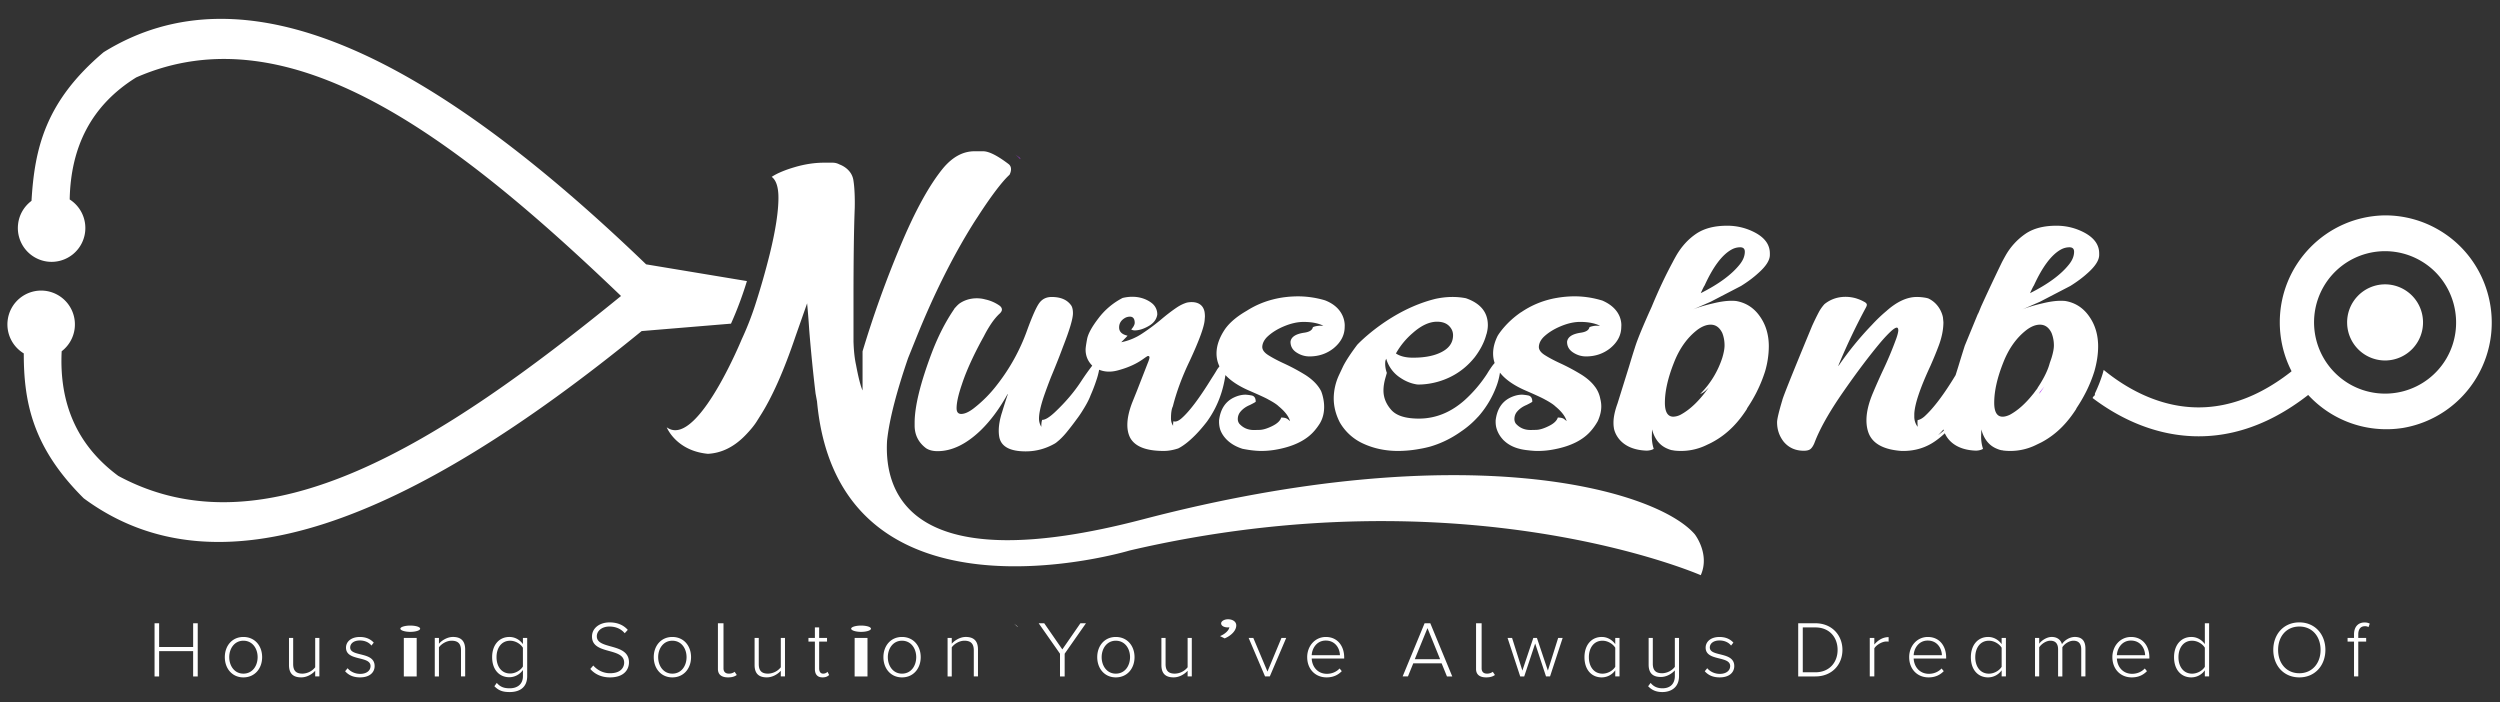 <svg width="178" height="50" viewBox="0 0 178 50" xmlns="http://www.w3.org/2000/svg">
    <rect x="0" y="0" width="178" height="50" fill="#333333" stroke="none"/>
    <g fill-rule="nonzero" fill="none">
        <path d="M72.45 44.64a2.808 2.808 0 0 0-.254-.238c.08.058.162.12.241.183l.013.054" fill="#FFF"/>
        <path d="M72.65 11.335a3.99 3.99 0 0 0-.36-.337c.113.083.23.17.343.26l.018.077" fill="#B53EF0"/>
        <path d="M69.339 29.065c-.35.271-.65.407-.9.407-.22 0-.33-.136-.33-.407 0-.396.125-.961.377-1.696l.007-.022c.405-1.232 1.092-2.566 1.563-3.412a8.316 8.316 0 0 1 .507-.873c.206-.306.413-.553.623-.743.1-.1.15-.19.15-.271 0-.12-.07-.225-.21-.316a2.809 2.809 0 0 0-.984-.415l-.003-.001a1.999 1.999 0 0 0-.405-.07c-.36-.028-.908.01-1.426.369a1.908 1.908 0 0 0-.26.253c-.01 0-.015.005-.015.014l-.015.016c0 .01-.005.015-.014.015a.397.397 0 0 0-.075.105c-.61.894-1.142 1.933-1.592 3.117-.81 2.149-1.215 3.805-1.215 4.97v.225c.01.653.28 1.18.81 1.581.21.14.485.211.826.211 1.02 0 2.046-.497 3.076-1.49.701-.684 1.336-1.542 1.907-2.576l.015.015c-.14.412-.275.834-.405 1.265-.16.492-.24.939-.24 1.34 0 .131.01.262.03.392.11.713.74 1.07 1.89 1.07.731 0 1.422-.186 2.072-.558.116-.067.18-.138.287-.222l.048-.042c.017-.02.226-.198.506-.54.207-.253.454-.568.7-.908l.004-.005a7.4 7.4 0 0 0 .464-.682c.225-.357.419-.714.538-1.033h-.001c.144-.324.277-.665.396-1.025a5.13 5.13 0 0 0 .214-.798c.222.09.456.135.701.135.22 0 .451-.035.691-.105.7-.191 1.29-.462 1.771-.813.18-.13.286-.196.315-.196.07 0 .106.035.106.105 0 .071-.043.21-.13.416l-.005.014-.766 1.964-.315.783c-.24.613-.36 1.155-.36 1.627 0 .341.064.642.195.903.34.633 1.135.949 2.386.949.334 0 .683-.06 1.048-.182.047-.031.865-.378 2.045-1.915.22-.309.417-.63.585-.963 0-.003.002-.005.003-.007.362-.719.6-1.498.721-2.336.382.412.935.777 1.662 1.096.79.342 1.266.562 1.426.663l.03.015c.33.18.556.331.676.452.44.36.71.712.81 1.054l-.165-.136c-.1-.08-.255-.12-.466-.12-.07.231-.285.434-.645.61-.36.176-.66.266-.9.27-.24.006-.376.008-.405.008-.42 0-.766-.15-1.036-.452a.543.543 0 0 1-.106-.316.8.8 0 0 1 .196-.542c.17-.2.39-.356.66-.467.28-.14.42-.22.42-.24 0-.262-.103-.41-.307-.445a3.146 3.146 0 0 0-.413-.053c-.29 0-.585.076-.886.227-.58.3-.915.838-1.005 1.61v.076a1.914 1.914 0 0 0 .078.554c.063.2.385 1.01 1.598 1.388.223.043.434.078.63.103.255.031.487.048.696.048.4 0 .8-.04 1.2-.12 1.181-.231 2.05-.676 2.605-1.333a4.37 4.37 0 0 0 .37-.505v-.001c.595-.992.15-2.152.096-2.287a.072.072 0 0 0-.005-.011v-.001c-.215-.424-.586-.806-1.114-1.148a14.356 14.356 0 0 0-1.576-.843c-.43-.2-.788-.391-1.073-.572-.285-.181-.428-.377-.428-.588.01-.24.12-.472.33-.692.32-.311.728-.57 1.223-.776.495-.206.958-.309 1.389-.309.57 0 1.04.09 1.41.272h-.3c-.21.02-.36.055-.45.105-.04.21-.25.342-.63.392-.6.09-.921.306-.961.647 0 .322.143.575.428.76.285.187.593.28.923.28.66 0 1.236-.196 1.726-.588.52-.432.78-.938.78-1.52 0 0 .024-.211-.05-.501l-.002-.008c-.111-.428-.435-1.025-1.355-1.379h-.003l-.001-.001a6.815 6.815 0 0 0-1.875-.28c-.629 0-1.225.07-1.79.212-.004 0-.013.003-.026.007a6.354 6.354 0 0 0-1.85.794l-.155.092c-.523.314-1.039.714-1.393 1.201a.045.045 0 0 0-.005.007c-.414.608-.62 1.192-.62 1.752 0 .326.07.633.207.92a15.29 15.29 0 0 0-.147.195c-.09.16-.23.386-.42.677-.861 1.396-1.567 2.334-2.117 2.816-.18.16-.34.241-.48.241a.184.184 0 0 1-.105-.03c-.02.09-.03.166-.03.225v.106a.933.933 0 0 1-.15-.527c0-.391.044-.677.134-.858.26-1.034.66-2.113 1.201-3.238.69-1.485 1.046-2.47 1.066-2.95l.015-.197c0-.123-.009-.237-.027-.339v-.005c-.184-.905-1.206-.667-1.267-.653l-.002.001c-.241.074-.48.191-.715.349-.34.23-.696.501-1.066.813-.44.371-.9.715-1.38 1.031a4.13 4.13 0 0 1-1.502.625l.18-.18c.15-.151.24-.247.27-.286-.4-.09-.6-.287-.6-.588 0-.31.16-.547.48-.708.1-.04.196-.06.285-.06.23 0 .346.151.346.452-.01.13-.09.28-.24.451v.016c.07.04.15.06.24.06.3 0 .63-.103.99-.309.36-.205.566-.48.616-.82a1 1 0 0 0-.285-.72l-.023-.023c-.138-.13-.87-.742-2.16-.438a5.05 5.05 0 0 0-1.734 1.466c-.462.603-.727 1.093-.797 1.47-.07.376-.104.623-.104.745 0 .444.158.823.472 1.137-.012.017-.025.033-.037.052-.26.34-.505.687-.736 1.039-.5.773-1.135 1.52-1.906 2.244-.38.351-.67.526-.87.526h-.015c-.04.111-.06.252-.06.422v.075a1.106 1.106 0 0 1-.166-.587c0-.361.11-.873.33-1.536.17-.491.35-.978.54-1.46l.004-.008.005-.012c.049-.116.31-.74.59-1.462.081-.21.164-.43.244-.646l.003-.007c.467-1.194.701-1.984.701-2.368 0-.22-.035-.397-.105-.527-.28-.422-.75-.632-1.411-.632-.38 0-.675.145-.886.437-.21.29-.5.944-.87 1.957a13.864 13.864 0 0 1-2.117 3.84 9.138 9.138 0 0 1-1.666 1.686M100.576 23.72c.609-.543 1.19-.814 1.741-.814.36 0 .641.096.84.285.2.193.3.418.3.68 0 .56-.32.982-.962 1.264-.491.221-1.118.332-1.89.332-.51 0-.916-.1-1.215-.3a5.348 5.348 0 0 1 1.186-1.447m14.76-1.136c-.146-.386-.485-.854-1.247-1.182-.003 0-.003 0-.003-.004l-.228-.064a6.753 6.753 0 0 0-1.71-.236c-.473 0-.925.043-1.36.122-.032.003-.06.01-.092.017-.032.007-.068.011-.1.018-.003 0-.01.004-.014.004-.826.178-1.585.5-2.275.972 0-.004.003-.008.007-.011-1.097.743-1.628 1.6-1.681 1.693-.004.003-.004.007-.004.007-.213.429-.32.843-.32 1.247 0 .236.036.46.11.679-.053.06-.11.128-.17.207a8.33 8.33 0 0 0-.375.571 9.5 9.5 0 0 1-1.577 1.854c-.99.883-2.083 1.326-3.273 1.326-.95 0-1.609-.208-1.972-.626-.367-.417-.549-.875-.549-1.378 0-.279.05-.593.15-.933l.09-.318a1.929 1.929 0 0 1-.118-.646c0-.1.007-.186.028-.257l.046-.104a2.401 2.401 0 0 0 1.012 1.36c.377.255.776.412 1.193.473 0 0 2.4.164 4.07-1.908h.003c.427-.557.709-1.108.851-1.658l.014-.028c.06-.222.093-.432.093-.633 0-.914-.523-1.553-1.563-1.914-.31-.061-.63-.09-.962-.09-.38 0-.776.043-1.185.13-3.209.781-5.495 3.171-5.573 3.257h-.004c-.463.614-.8 1.125-1.011 1.536l-.299.636a3.996 3.996 0 0 0-.377 1.654c0 .582.145 1.154.434 1.718a3.67 3.67 0 0 0 1.652 1.504c.762.354 1.595.529 2.507.529a8.6 8.6 0 0 0 1.528-.147c.26-.043.512-.1.758-.167a7.252 7.252 0 0 0 1.877-.862c.1-.064.195-.128.288-.192l.003-.004a6.468 6.468 0 0 0 1.215-1.047l.06-.06.054-.065.035-.039.011-.014a6.918 6.918 0 0 0 1.164-2.012c.118-.31.2-.632.25-.967.377.482.983.907 1.809 1.268.79.342 1.264.564 1.424.664l.032.014c.328.182.555.333.673.45.441.361.712.715.812 1.054l-.164-.132c-.1-.082-.256-.121-.466-.121-.072.228-.285.432-.645.607-.36.179-.662.268-.9.271-.243.008-.378.008-.407.008-.42 0-.765-.15-1.036-.45a.56.56 0 0 1-.103-.315c0-.214.064-.393.192-.543.171-.2.392-.357.662-.468.282-.14.42-.221.42-.24 0-.26-.103-.41-.306-.446a3.859 3.859 0 0 0-.413-.053c-.292 0-.587.078-.886.228-.58.3-.916.836-1.005 1.611v.075a1.827 1.827 0 0 0 .036.386c.04.175.153.536.47.879v.004c.029.032.06.064.093.092.26.247.633.476 1.168.597.003 0 .003 0 .003.003.15.033.314.061.488.08h.01c.271.035.514.053.734.053.399 0 .798-.04 1.2-.122 1.179-.228 2.048-.675 2.603-1.332.189-.222.342-.447.467-.672.185-.414.249-.75.249-1.046 0-.168-.021-.322-.053-.472l-.011-.032a2.084 2.084 0 0 0-.356-.861l-.007-.007s-.004 0-.004-.004c-.22-.31-.534-.596-.936-.857a14.385 14.385 0 0 0-1.578-.847c-.43-.2-.787-.39-1.072-.571-.285-.179-.427-.375-.427-.586.007-.243.117-.472.328-.693.32-.31.73-.568 1.225-.775.495-.208.957-.311 1.388-.311.57 0 1.04.093 1.41.271h-.299c-.21.022-.36.058-.452.108-.04.21-.25.339-.63.392-.599.09-.919.304-.962.647 0 .322.146.575.431.761.285.186.591.279.922.279.66 0 1.236-.197 1.727-.59.52-.432.78-.936.78-1.522 0 0 .043-.3-.1-.682M121.364 20.334c.598-1.319 1.229-2.165 1.891-2.547.21-.122.424-.18.644-.18.221 0 .332.105.332.315 0 .3-.121.604-.36.904-.573.722-1.496 1.404-2.778 2.047.15-.329.24-.51.271-.54m-.527 3.162c.342-.254.662-.379.961-.379.36 0 .634.197.827.59.11.278.163.575.163.886 0 .232-.053.528-.163.89a6.457 6.457 0 0 1-1.578 2.575l.075-.032a1.01 1.01 0 0 0 .22-.136c.093-.068.2-.168.321-.3-.651.925-1.32 1.572-2.012 1.943a1.22 1.22 0 0 1-.509.136c-.399 0-.602-.332-.602-.993 0-.825.218-1.78.648-2.862.388-.993.94-1.768 1.65-2.318m3.122-3.133c.47-.293.876-.593 1.214-.904.563-.493.84-.928.84-1.31v-.104c0-.583-.316-1.058-.95-1.426a4.17 4.17 0 0 0-2.108-.546c-.89 0-1.62.19-2.187.571-.566.383-1.036.897-1.417 1.55-.082.147-.167.297-.246.45h-.003v.008l-.004.004c-.003.003-.003.007-.003.01-.517.954-1.008 2-1.478 3.133v.004c-.06.136-.121.268-.181.4-.417.936-.802 1.84-.99 2.415-.011.035-.025.068-.032.1-.143.439-.282.896-.424 1.368l-.826 2.65c-.193.533-.285.983-.285 1.354 0 .133.007.258.028.376l.004.032v.007c.025.132.31 1.518 2.34 1.582.213-.01.377-.053.494-.128a2.801 2.801 0 0 1-.135-.904l.014-.482c.182.682.541 1.14 1.083 1.368.188.082.327.121.42.121l.043.015a4.17 4.17 0 0 0 2.404-.422c.102-.046.206-.096.309-.15 0 0 .004 0 .004-.003 1.196-.63 1.95-1.544 2.481-2.365 0-.007.033-.068.033-.079a10.7 10.7 0 0 0 .683-1.164c.004-.004.004-.008.004-.011.003 0 .003-.004.003-.007.004-.004.004-.008.004-.008.231-.46.42-.932.577-1.421a6.458 6.458 0 0 0 .267-1.78c0-.81-.203-1.514-.613-2.107-.43-.632-1.007-1.007-1.727-1.129-.1-.01-.21-.014-.33-.014-.36 0-.788.06-1.276.179-.612.142-1.107.292-1.485.453l1.29-.564 2.16-1.122zM144.809 20.334c.601-1.319 1.232-2.165 1.89-2.547.21-.122.428-.18.645-.18.22 0 .331.105.331.315 0 .3-.12.604-.36.904-.57.722-1.495 1.404-2.777 2.047.15-.329.242-.51.27-.54m-.523 3.162c.339-.254.659-.379.958-.379.36 0 .637.197.826.59.11.278.168.575.168.886 0 .232-.057.528-.168.89-.039.117-.078.231-.12.346v.003c0 .004-.004.004-.004.007-.171.668-.592 1.369-.894 1.812a.952.952 0 0 0 .057-.061c-.054.075-.103.146-.164.218-.057.078-.103.143-.142.193a.35.35 0 0 1-.043.053l-.036.043c-.527.657-1.068 1.136-1.624 1.436-.192.09-.363.136-.512.136-.4 0-.599-.332-.599-.993 0-.825.214-1.78.645-2.862.388-.993.94-1.768 1.652-2.318m-6.306 7.498c.139-.132.27-.271.395-.418.007.025.014.054.025.086a7.802 7.802 0 0 1-.42.332m9.425-10.63c.47-.294.877-.594 1.218-.905.56-.493.84-.928.84-1.31v-.104c0-.583-.32-1.058-.954-1.426a4.161 4.161 0 0 0-2.108-.546c-.89 0-1.62.19-2.182.571a4.665 4.665 0 0 0-1.421 1.55c-.082.147-.164.297-.246.45h-.003v.008l-.004.004c0 .003-.004.007-.004.01-.092.19-.797 1.64-1.474 3.133-.003 0-.003.004-.003.004a99.7 99.7 0 0 0-.246.607c.021-.068.043-.14.068-.207l-.994 2.415a109.924 109.924 0 0 0-.456 1.468l-.196.625c-.836 1.383-1.58 2.368-2.236 2.958-.17.14-.324.221-.466.24l-.014.153.014.328a1.183 1.183 0 0 1-.239-.735v-.183c.029-.7.417-1.847 1.154-3.432.22-.5.402-.94.541-1.311.253-.64.378-1.24.378-1.79l-.032-.333s-.132-.91-1.022-1.346c-.004 0-.004-.004-.004-.004a1.507 1.507 0 0 0-.228-.057 3.693 3.693 0 0 0-.605-.054c-.702 0-1.428.336-2.18 1.011-.348.29-.694.622-1.036.994a22.532 22.532 0 0 0-2.371 2.918v-.014c0-.029.032-.115.093-.254a45.724 45.724 0 0 1 1.858-3.886c.05-.09.075-.161.075-.211 0-.079-.068-.157-.21-.225a2.633 2.633 0 0 0-.51-.218c0-.004-.003-.004-.003-.004h-.003a2.338 2.338 0 0 0-.164-.046h-.004c-.38-.093-1.31-.218-2.133.453v.004a2.807 2.807 0 0 0-.41.593 18.54 18.54 0 0 0-.444.911l-.004.003v.004c0 .004-.003.007-.003.01 0 0-.004 0-.004.004l-.003.008c-.16.393-1.824 4.386-2.101 5.211v.004a.492.492 0 0 0-.022.072l.007-.015c-.256.847-.38 1.38-.38 1.59 0 .532.16.996.48 1.4.36.422.833.632 1.424.632.221 0 .381-.042.481-.128.1-.086.189-.225.27-.414.371-.994 1.051-2.205 2.041-3.63.99-1.425 1.89-2.618 2.703-3.583.26-.304.491-.546.69-.732.2-.186.346-.279.435-.279.071 0 .107.072.107.21-.01.133-.057.315-.136.544a25.857 25.857 0 0 1-.993 2.365c-.228.493-.449.99-.659 1.49-.32.742-.48 1.407-.48 1.99 0 .328.05.631.15.9.291.764 1.075 1.192 2.356 1.282h.107c.88 0 1.66-.247 2.34-.74.22-.157.43-.332.626-.518.207.454.762 1.19 2.226 1.236.213-.01.377-.053.495-.128a2.801 2.801 0 0 1-.135-.904l.014-.482c.181.682.541 1.14 1.082 1.368.189.082.331.121.42.121l.047.015a4.155 4.155 0 0 0 2.4-.422l.31-.15c.003 0 .003 0 .007-.003 1.2-.633 1.947-1.544 2.482-2.369 0-.01.032-.068.032-.075.253-.375.48-.768.68-1.164.003-.004.003-.008.007-.011 0 0 0-.004.003-.007 0-.004.004-.008.004-.008.228-.46.42-.932.573-1.421.178-.622.27-1.215.27-1.78 0-.81-.206-1.514-.615-2.107-.431-.632-1.004-1.007-1.727-1.129-.1-.01-.21-.014-.331-.014-.36 0-.784.06-1.275.179-.609.142-1.104.292-1.485.453l1.29-.564 2.16-1.122z" fill="#FFF"/>
        <path d="M81.358 36.981c-16.433 4.303-18.412-1.765-18.2-5.588.078-.763.252-1.664.522-2.704.246-.949.571-2.012.976-3.193l.631-1.565c1.22-3.012 2.551-5.672 3.992-7.98.115-.185.231-.363.347-.535l.004-.007c.064-.1.872-1.367 1.622-2.285.22-.268.434-.507.624-.678 0 0 .253-.439-.013-.718a.453.453 0 0 0-.07-.06c-.777-.589-1.37-.888-1.778-.898h-.63c-.811 0-1.552.397-2.222 1.19-1 1.214-2.029 3.089-3.084 5.623a75.229 75.229 0 0 0-2.665 7.432V27.8c-.14-.311-.295-.918-.465-1.822-.1-.452-.16-1.008-.18-1.67v-2.953c0-2.865.029-5.04.088-6.523v-.004l.001-.042c.004-.174.016-.838-.039-1.474a6.623 6.623 0 0 0-.06-.497c-.137-.82-.96-1.098-.988-1.107a1.027 1.027 0 0 0-.488-.125h-.6c-.68 0-1.38.105-2.095.316-.715.21-1.263.442-1.643.693.32.24.48.738.48 1.49 0 .984-.205 2.315-.615 3.99a54.819 54.819 0 0 1-1.036 3.63c-.278.856-.599 1.675-.965 2.458v.002c-.002.001-.002.004-.004.009-.059.14-.701 1.678-1.579 3.218-1.085 1.905-2.532 3.813-3.683 3.082a.594.594 0 0 1-.074-.05l.003.004c.028.07.463 1.09 1.759 1.61.331.134.72.234 1.173.277h.003c.98-.054 1.872-.499 2.677-1.334.34-.352.6-.668.78-.949l.255-.407c.85-1.325 1.692-3.217 2.522-5.676l.826-2.35c.06.643.11 1.275.15 1.898.12 1.496.27 3.002.45 4.517l.105.573c1.555 16.84 22.262 10.61 22.262 10.61 23.934-5.576 40.66 1.76 40.66 1.76.673-1.512-.428-2.916-.428-2.916-2.744-3.17-16.29-7.083-39.308-1.057" fill="#FFF"/>
        <path d="M53.181 20.012c-.253.83-.624 1.897-1.134 3.032l-.338.028-6.024.5C29.03 37.176 15.502 42.526 5.966 35.483c-3.642-3.61-4.276-6.845-4.273-10.32A2.41 2.41 0 0 1 .542 22.84a2.403 2.403 0 0 1 2.647-2.137 2.41 2.41 0 0 1 1.202 4.307c-.178 3.628 1.024 6.648 4.03 8.873 10.495 5.668 22.974-2.365 35.796-12.809C32.324 9.678 20.582.736 9.698 5.513c-3.226 2.004-4.663 4.978-4.736 8.689a2.411 2.411 0 0 1 1.101 2.293 2.405 2.405 0 0 1-2.649 2.135 2.407 2.407 0 0 1-2.128-2.656c.074-.695.44-1.286.957-1.673.222-3.717.974-7.076 5.137-10.586 10.076-6.242 23.127.191 38.624 15.106l6.963 1.156.214.035zM174.189 25.516a5.057 5.057 0 0 1-6.918 1.82 5.086 5.086 0 0 1-1.822-6.94 5.051 5.051 0 0 1 6.918-1.82c2.41 1.403 3.223 4.524 1.822 6.94m-.544-9.144a7.543 7.543 0 0 0-3.786-1.037l-.146.002c-4.098.105-7.392 3.473-7.392 7.61 0 4.205 3.399 7.614 7.59 7.614.327 0 .65-.02.965-.062.064-.008.128-.016.191-.026a7.575 7.575 0 0 0 5.312-3.673c2.11-3.63.886-8.31-2.734-10.428" fill="#FFF"/>
        <path d="M169.732 20.247a2.707 2.707 0 0 0-2.615 2.794 2.705 2.705 0 0 0 2.785 2.624 2.707 2.707 0 0 0 2.616-2.795 2.706 2.706 0 0 0-2.786-2.623" fill="#FFF"/>
        <path d="M145.547 27.535c-.182.272-.303.455-.364.516l.061-.152c.09-.122.211-.243.303-.364" fill="#B53EF0"/>
        <path d="M166.116 26.563c-3.044 2.99-6.262 4.502-9.57 4.502-.168 0-.339-.004-.507-.012-3.017-.142-5.462-1.513-7.047-2.714l.045-.087.115-.115v-.004l.004-.002v-.113c.221-.463.402-.92.552-1.401l.075-.28c1.315 1.082 3.58 2.537 6.369 2.66 2.892.13 5.76-1.185 8.528-3.903l1.436 1.47zM13.751 48.162v-1.8H11.33v1.8h-.326v-3.786h.326v1.691h2.422v-1.69h.327v3.785zM18.343 46.788c0-.607-.36-1.169-1.014-1.169-.64 0-1.007.562-1.007 1.17 0 .612.366 1.174 1.007 1.174.653 0 1.014-.562 1.014-1.175m-2.336 0c0-.8.515-1.436 1.322-1.436.82 0 1.335.636 1.335 1.436 0 .8-.516 1.442-1.335 1.442-.807 0-1.322-.641-1.322-1.442M22.442 48.162v-.403c-.223.25-.595.47-.996.47-.561 0-.87-.26-.87-.879v-1.93h.298v1.862c0 .534.269.681.67.681a1.2 1.2 0 0 0 .898-.454v-2.088h.298v2.74h-.298zM24.572 47.793l.178-.216c.177.222.504.403.893.403.464 0 .739-.238.739-.556 0-.75-1.747-.324-1.747-1.311 0-.42.36-.76.985-.76.475 0 .79.18.99.402l-.165.21c-.16-.215-.459-.363-.825-.363-.43 0-.687.216-.687.5 0 .686 1.74.266 1.74 1.322 0 .443-.343.806-1.036.806-.446 0-.79-.13-1.065-.437M28.752 45.42h.916v2.742h-.916zM28.506 44.762c0-.125.334-.221.704-.221.388 0 .705.096.705.221s-.317.227-.705.227c-.37 0-.704-.102-.704-.227M32.823 48.162v-1.856c0-.528-.27-.687-.67-.687-.355 0-.722.222-.9.471v2.072h-.297V45.42h.298v.414c.2-.239.595-.483.996-.483.561 0 .87.273.87.891v1.919h-.297zM37.231 47.452V46.12c-.16-.267-.526-.5-.91-.5-.613 0-.968.505-.968 1.17 0 .663.355 1.163.968 1.163.384 0 .75-.233.91-.5M35.2 48.86l.171-.238c.241.283.504.385.922.385.499 0 .94-.25.94-.868v-.437a1.19 1.19 0 0 1-.963.517c-.733 0-1.23-.551-1.23-1.43 0-.869.497-1.437 1.23-1.437.396 0 .74.199.962.511v-.442h.304v2.718c0 .834-.573 1.135-1.243 1.135-.47 0-.767-.085-1.093-.414M42.03 47.628l.211-.244c.246.278.647.55 1.197.55.778 0 1.002-.43 1.002-.754 0-1.113-2.29-.534-2.29-1.856 0-.619.56-1.01 1.253-1.01.567 0 1.002.198 1.294.533l-.217.239c-.275-.33-.664-.477-1.094-.477-.51 0-.893.29-.893.698 0 .97 2.29.437 2.29 1.85 0 .488-.326 1.073-1.357 1.073-.63 0-1.105-.256-1.397-.602M48.883 46.788c0-.607-.361-1.169-1.014-1.169-.641 0-1.007.562-1.007 1.17 0 .612.366 1.174 1.007 1.174.653 0 1.014-.562 1.014-1.175m-2.336 0c0-.8.515-1.436 1.322-1.436.819 0 1.334.636 1.334 1.436 0 .8-.515 1.442-1.334 1.442-.807 0-1.322-.641-1.322-1.442M51.116 47.634v-3.258h.397v3.212c0 .222.122.375.381.375a.682.682 0 0 0 .412-.13l.153.227c-.145.102-.32.17-.626.17-.48 0-.717-.221-.717-.596M55.593 48.162v-.403c-.223.25-.596.47-.996.47-.561 0-.87-.26-.87-.879v-1.93h.297v1.862c0 .534.27.681.67.681a1.2 1.2 0 0 0 .899-.454v-2.088h.298v2.74h-.298zM58.02 47.634v-1.952h-.458v-.261h.458v-.75h.304v.75h.561v.26h-.561v1.907c0 .222.092.375.286.375a.434.434 0 0 0 .31-.13l.114.227c-.109.102-.24.17-.47.17-.366 0-.544-.221-.544-.596M60.85 45.42h.915v2.742h-.916zM60.603 44.762c0-.125.334-.221.704-.221.388 0 .705.096.705.221s-.317.227-.705.227c-.37 0-.704-.102-.704-.227M65.235 46.788c0-.607-.361-1.169-1.014-1.169-.641 0-1.007.562-1.007 1.17 0 .612.366 1.174 1.007 1.174.653 0 1.014-.562 1.014-1.175m-2.336 0c0-.8.515-1.436 1.322-1.436.819 0 1.334.636 1.334 1.436 0 .8-.515 1.442-1.334 1.442-.807 0-1.322-.641-1.322-1.442M69.334 48.162v-1.856c0-.528-.269-.687-.67-.687-.355 0-.721.222-.899.471v2.072h-.297V45.42h.297v.414c.2-.239.596-.483.997-.483.56 0 .87.273.87.891v1.919h-.298zM75.472 48.162v-1.618l-1.518-2.168h.395l1.289 1.862 1.288-1.862h.395l-1.517 2.168v1.618zM80.459 46.788c0-.607-.361-1.169-1.014-1.169-.64 0-1.007.562-1.007 1.17 0 .612.366 1.174 1.007 1.174.653 0 1.014-.562 1.014-1.175m-2.336 0c0-.8.515-1.436 1.322-1.436.82 0 1.334.636 1.334 1.436 0 .8-.515 1.442-1.334 1.442-.807 0-1.322-.641-1.322-1.442M84.558 48.162v-.403c-.223.25-.595.47-.996.47-.561 0-.87-.26-.87-.879v-1.93h.297v1.862c0 .534.27.681.67.681a1.2 1.2 0 0 0 .9-.454v-2.088h.297v2.74h-.298zM87.198 45.454l-.332-.163c.366-.15.64-.415.664-.633a.38.38 0 0 1-.115.013c-.275 0-.47-.122-.47-.286 0-.156.218-.293.493-.293.31 0 .584.157.584.436 0 .382-.378.736-.824.926M90.072 48.162l-1.168-2.741h.332l1.008 2.395.996-2.395h.338l-1.168 2.74zM94.395 45.608c-.653 0-.98.567-1.002 1.044h2.01c-.006-.465-.316-1.044-1.008-1.044m-1.323 1.18c0-.794.561-1.436 1.328-1.436.842 0 1.306.659 1.306 1.453v.08h-2.313c.028.596.429 1.09 1.082 1.09.349 0 .67-.131.905-.38l.154.192c-.275.284-.624.443-1.082.443-.808 0-1.38-.596-1.38-1.442M101.637 44.722l-.905 2.214h1.804l-.899-2.214zm1.386 3.44-.378-.931h-2.021l-.378.93h-.378l1.563-3.785h.407l1.563 3.786h-.378zM105.095 47.634v-3.258h.397v3.212c0 .222.122.375.382.375a.682.682 0 0 0 .412-.13l.153.227c-.145.102-.32.17-.626.17-.481 0-.718-.221-.718-.596M110.077 48.162l-.773-2.344-.78 2.344h-.285l-.9-2.741h.321l.733 2.326.779-2.326h.257l.78 2.326.732-2.326h.32l-.898 2.74zM115.006 47.475v-1.357c-.16-.26-.52-.499-.91-.499-.613 0-.968.51-.968 1.175 0 .664.355 1.17.968 1.17.39 0 .75-.228.91-.489m0 .687v-.437a1.18 1.18 0 0 1-.962.505c-.733 0-1.23-.556-1.23-1.436 0-.868.497-1.442 1.23-1.442.395 0 .739.2.962.511v-.442h.304v2.74h-.304zM117.348 48.86l.178-.238c.206.266.492.385.841.385.55 0 .882-.317.882-.868v-.409c-.223.25-.596.471-.996.471-.562 0-.87-.26-.87-.88v-1.9h.297v1.838c0 .528.27.676.67.676a1.2 1.2 0 0 0 .899-.454v-2.06h.298v2.718c0 .812-.579 1.135-1.18 1.135-.458 0-.756-.142-1.02-.414M121.379 47.793l.177-.216c.178.222.504.403.893.403.464 0 .739-.238.739-.556 0-.75-1.746-.324-1.746-1.311 0-.42.36-.76.985-.76.475 0 .79.18.99.402l-.166.21c-.16-.215-.458-.363-.824-.363-.43 0-.688.216-.688.5 0 .686 1.741.266 1.741 1.322 0 .443-.343.806-1.036.806-.447 0-.79-.13-1.065-.437M130.837 46.272c0-.886-.572-1.6-1.586-1.6h-.893v3.195h.893c1.008 0 1.586-.71 1.586-1.595m-2.805 1.89v-3.786h1.22c1.184 0 1.929.857 1.929 1.896 0 1.05-.745 1.89-1.93 1.89h-1.22zM133.127 48.162V45.42h.325v.47c.256-.306.6-.527 1.018-.527v.323c-.056-.011-.1-.011-.162-.011-.306 0-.719.25-.856.488v1.998h-.325zM137.255 45.608c-.652 0-.979.567-1.002 1.044h2.01c-.006-.465-.315-1.044-1.008-1.044m-1.322 1.18c0-.794.56-1.436 1.328-1.436.842 0 1.305.659 1.305 1.453v.08h-2.313c.029.596.43 1.09 1.082 1.09.35 0 .67-.131.905-.38l.155.192c-.275.284-.624.443-1.082.443-.808 0-1.38-.596-1.38-1.442M142.517 47.475v-1.357c-.16-.26-.52-.499-.91-.499-.613 0-.968.51-.968 1.175 0 .664.355 1.17.968 1.17.39 0 .75-.228.91-.489m0 .687v-.437a1.18 1.18 0 0 1-.962.505c-.733 0-1.23-.556-1.23-1.436 0-.868.497-1.442 1.23-1.442.395 0 .739.2.962.511v-.442h.304v2.74h-.304zM148.185 48.162v-1.919c0-.385-.166-.624-.555-.624-.298 0-.636.216-.79.466v2.077h-.304v-1.919c0-.385-.16-.624-.55-.624-.297 0-.63.222-.795.471v2.072h-.298V45.42h.298v.414c.114-.176.492-.483.893-.483.43 0 .658.25.727.517.155-.256.527-.517.916-.517.51 0 .756.284.756.835v1.975h-.298zM151.724 45.608c-.653 0-.98.567-1.002 1.044h2.01c-.006-.465-.316-1.044-1.008-1.044m-1.323 1.18c0-.794.561-1.436 1.328-1.436.842 0 1.306.659 1.306 1.453v.08h-2.313c.028.596.43 1.09 1.082 1.09.349 0 .67-.131.905-.38l.154.192c-.275.284-.624.443-1.082.443-.807 0-1.38-.596-1.38-1.442M156.985 47.475v-1.357c-.16-.266-.52-.499-.91-.499-.613 0-.968.51-.968 1.175 0 .664.355 1.17.968 1.17.39 0 .75-.228.91-.489m0 .687v-.437a1.18 1.18 0 0 1-.961.505c-.734 0-1.232-.556-1.232-1.436 0-.868.498-1.442 1.232-1.442.395 0 .744.2.961.511v-1.487h.304v3.786h-.304zM165.225 46.272c0-.96-.596-1.663-1.512-1.663-.922 0-1.512.704-1.512 1.663 0 .953.59 1.663 1.512 1.663.916 0 1.512-.71 1.512-1.663m-3.367 0c0-1.107.732-1.958 1.855-1.958 1.116 0 1.855.851 1.855 1.958s-.739 1.958-1.855 1.958c-1.123 0-1.855-.851-1.855-1.958M167.606 48.162v-2.48h-.458v-.261h.458v-.25c0-.54.292-.852.75-.852.138 0 .263.023.372.086l-.091.244a.473.473 0 0 0-.252-.063c-.315 0-.476.216-.476.585v.25h.562v.26h-.562v2.48h-.303z" fill="#FFF"/>
    </g>
</svg>
